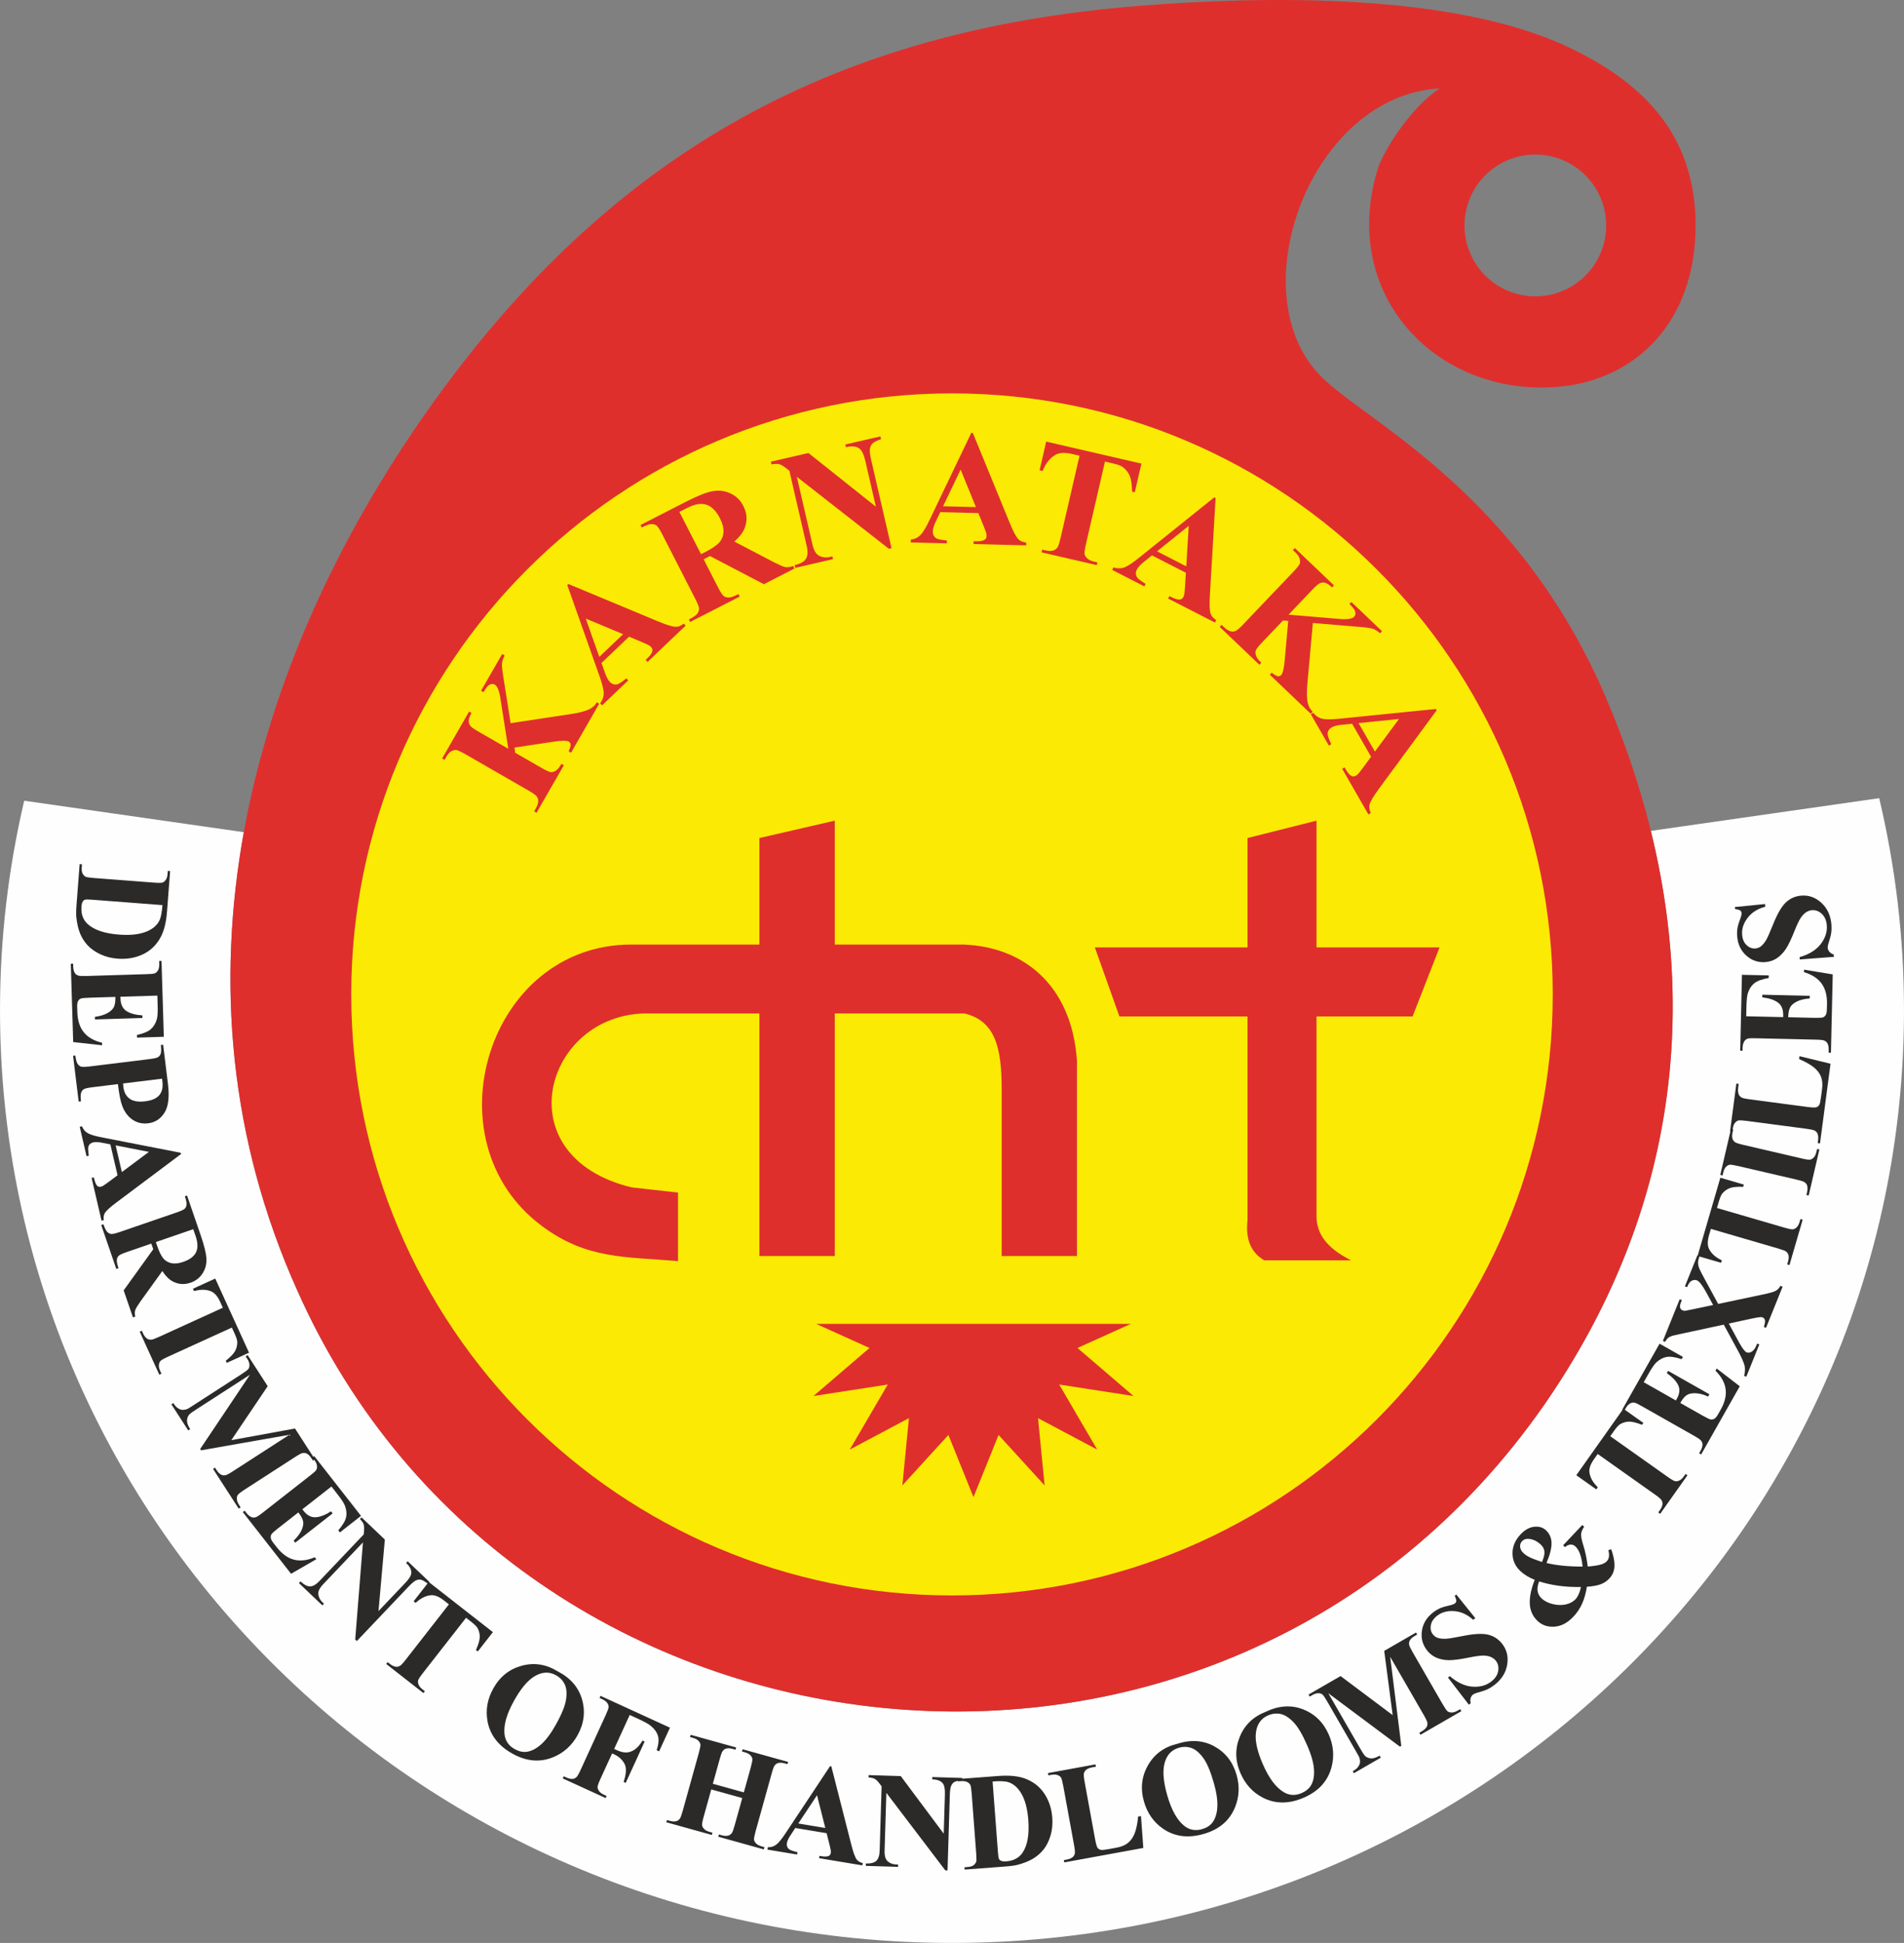 <?xml version="1.0" encoding="UTF-8"?>
<!DOCTYPE svg PUBLIC "-//W3C//DTD SVG 1.1//EN" "http://www.w3.org/Graphics/SVG/1.1/DTD/svg11.dtd">
<!-- Creator: CorelDRAW 2021 (64-Bit) -->
<svg xmlns="http://www.w3.org/2000/svg" xml:space="preserve" width="25.491in" height="26in" version="1.1" style="shape-rendering:geometricPrecision; text-rendering:geometricPrecision; image-rendering:optimizeQuality; fill-rule:evenodd; clip-rule:evenodd"
viewBox="0 0 25490.78 26000"
 xmlns:xlink="http://www.w3.org/1999/xlink"
 xmlns:xodm="http://www.corel.com/coreldraw/odm/2003">
 <rect x="0" y="0" width="25490.78" height="26000" fill="#808080" stroke="none"/>
 <defs>
  <style type="text/css">
   <![CDATA[
    .fil0 {fill:#FEFEFE}
    .fil1 {fill:#DF2F2D}
    .fil2 {fill:#FBEA04}
    .fil4 {fill:#2B2A29;fill-rule:nonzero}
    .fil3 {fill:#DF2F2D;fill-rule:nonzero}
   ]]>
  </style>
 </defs>
 <g id="Layer_x0020_1">
  <g id="_2344022809952">
   <path class="fil0" d="M25158.74 10681.01c216.69,911.94 332.04,1861.91 332.04,2838.42 0,6892.84 -5706.31,12480.57 -12745.36,12480.57 -7039.14,0 -12745.42,-5587.74 -12745.42,-12480.57 0,-964.33 112.5,-1902.83 323.97,-2804.31l2940.2 421.15c-363.36,2008.71 -198.15,4101.57 718.57,6138.74 2965.85,6658.27 12387.49,7718.36 16699.27,1512.72 1678.27,-2425.53 2059.71,-5072.6 1419.45,-7668.83l3057.28 -437.88z"/>
   <path class="fil1" d="M5728.59 5487.25c-2404.14,3403.68 -3582,7707.42 -1745.85,11787.77 2965.85,6658.26 12387.47,7718.35 16699.26,1512.7 2110.44,-3050.13 2170.7,-6450.66 726.57,-9659.84 -1214.93,-2644.25 -3215.98,-3537.58 -3751.98,-4121.22 -1058.89,-1128.57 -98.15,-3730.76 1619.9,-3823.44 -316.95,201.69 -679.59,692.52 -821.86,1048.17 -552.11,1735.2 820.13,3118.09 2466.95,2938.71 969.14,-105.57 1785.19,-850.43 1778.98,-2169.26 -5.72,-1213.19 -718.72,-1906.07 -1709.48,-2372.81 -1529.33,-720.46 -4026.03,-686.87 -5747.27,-548.82 -4000.74,320.88 -7032.35,1892.89 -9515.23,5408.05zm14826.74 -3418.74c523.85,0 948.52,424.67 948.52,948.52 0,523.86 -424.67,948.53 -948.52,948.53 -523.86,0 -948.52,-424.67 -948.52,-948.53 0,-523.85 424.67,-948.52 948.52,-948.52z"/>
   <path class="fil2" d="M12745.4 5264.15c4441.97,0 8042.9,3600.93 8042.9,8042.9 0,4441.97 -3600.93,8042.9 -8042.9,8042.9 -4441.97,0 -8042.9,-3600.93 -8042.9,-8042.9 0,-4441.98 3600.93,-8042.9 8042.9,-8042.9z"/>
   <path class="fil3" d="M6835.92 9677.57l811.15 -122.53c114.47,-17.47 198.91,-40.79 253.31,-69.96 38.84,-21.22 68.78,-50.5 89.79,-87.04l32.41 18.63 -377.26 656.11 -32.41 -18.63c20.12,-43.81 28.8,-74.34 26.52,-91.71 -2.59,-17.56 -10.56,-30.17 -24.54,-38.21 -26.37,-15.17 -92.2,-15.39 -197.84,-0.03l-529.73 80.13 10.91 69.26 345.69 198.76c66.41,38.18 109.91,58.12 130.31,60.13 20.59,1.69 42.79,-4.57 66.47,-19.28 24,-14.53 49.26,-45.24 76.12,-91.94l32.41 18.63 -366.11 636.72 -32.41 -18.63 23.93 -41.62c21.01,-36.54 31.33,-69.93 31.09,-99.65 0.43,-21.33 -7.39,-42.3 -23.74,-63.12 -11.1,-15.26 -48.48,-41.41 -112.35,-78.13l-833.09 -479.01c-65.13,-37.45 -107.81,-57.34 -127.85,-59.98 -20.22,-2.33 -42.37,3.11 -66.32,16.82 -24.27,13.53 -46.38,38.02 -66.84,73.6l-23.93 41.62 -32.41 -18.63 360.63 -627.19 32.41 18.63c-24.48,42.57 -36.94,78.95 -37.34,108.32 -0.43,21.31 6.88,42.43 22.24,63.52 11.37,16.26 49.21,43.09 113.7,80.18l394.31 226.72 -107.91 -687.33c-16.24,-96 -40.82,-153.26 -72.91,-171.71 -24.15,-13.88 -50.56,-11.31 -79.89,7.33 -14.85,9.64 -38.66,40.76 -71.62,93.68l-32.41 -18.63 282.62 -491.53 32.41 18.64c-22.21,45.99 -34.18,85.19 -35.59,117.78 -1.72,32.41 8.87,115.44 31.15,248.74l84.93 540.52zm1585.68 -1157.3l-368.98 351.8 52.24 146.67c18.29,48.4 38.44,83.87 59.93,106.42 28.58,29.98 61.5,40.61 98.78,32.42 21.9,-5.18 62.46,-31.69 121.41,-79.79l25.8 27.05 -350.41 334.09 -25.79 -27.06c32.1,-41.75 48.23,-87.51 47.83,-136.25 -0.38,-49.26 -21.23,-131.68 -63.07,-246.74l-424.79 -1199.75 14.85 -14.17 1203.85 501.55c115.24,48.11 194.78,72.04 238.61,71.27 33.45,-0.5 66.98,-14.74 101.87,-42.93l25.8 27.06 -509.83 486.09 -25.8 -27.06 20.95 -19.98c40.85,-38.94 64.2,-72.35 69.52,-99.7 3.56,-19.09 -2.5,-36.61 -17.42,-52.26 -9.11,-9.55 -19.79,-18.1 -32.58,-25.14 -5.36,-3.5 -32.02,-16.06 -79.74,-36.9l-183 -76.69zm-79.56 -33.52l-499.99 -209.46 181.68 512.94 318.31 -303.48zm1078.59 -1002.06l187.45 366c35.75,69.81 62.71,112 80.71,125.44 17.84,13.93 40.52,20.43 67.56,20.16 27.37,-0.43 70.66,-15.59 130.03,-46l17.04 33.28 -663.52 339.82 -17.04 -33.28c60.02,-30.74 97.96,-57.17 113.48,-79.12 15.85,-22.11 23.34,-44.48 22.8,-66.44 -0.38,-22.45 -18.7,-68.67 -54.45,-138.48l-434.05 -847.5c-35.92,-70.13 -62.71,-112 -80.71,-125.43 -17.83,-13.93 -40.52,-20.43 -67.56,-20.17 -27.37,0.43 -70.66,15.6 -130.03,46.01l-17.04 -33.28 602.84 -308.74c156.91,-80.36 276.93,-128.24 360.86,-143.64 83.77,-15.72 163.69,-6.01 239.76,29.15 75.9,34.83 133.82,91.65 174.08,170.26 48.96,95.59 54.97,192.56 18.22,290.45 -23.66,62.35 -70.1,123.62 -139.36,183.78l535.93 280.19c70,35.38 117.41,55.57 141.88,60.75 36.12,6.21 72.3,1.27 107.88,-14.48l18.04 35.23 -408.41 209.17 -721.26 -376.74 -85.14 43.61zm-324.78 -634.17l289.7 565.66 54.48 -27.9c88.73,-45.45 151.1,-87.68 186.96,-126.22 35.68,-38.87 55.22,-85.93 58.79,-140.88 3.57,-54.94 -11.94,-116.59 -46.7,-184.44 -50.45,-98.51 -110.87,-159.4 -181.25,-182.65 -70.38,-23.25 -156.79,-8.65 -259.55,43.98l-102.43 52.45zm1727.8 -788.53l902.69 718.47 -140.78 -609.96c-19.87,-86.06 -45.37,-141.11 -77.01,-165.78 -43.06,-33.33 -104.01,-39.94 -182.6,-20.3l-8.41 -36.43 469.26 -108.31 8.41 36.43c-58.19,21.71 -96.23,41.02 -114.14,57.94 -17.46,17.2 -28.93,40.91 -34.28,71.48 -5,30.48 0.33,79.66 15.91,147.16l273 1182.77 -35.35 8.16 -1232.18 -962.89 209.03 905.65c18.96,82.14 50.39,133.56 94.56,153.83 44.17,20.27 90.68,24.58 138.89,13.45l33.57 -7.74 8.41 36.43 -505.68 116.71 -8.41 -36.43c78.39,-18.85 128.97,-47.44 152.7,-86.4 23.38,-38.87 26.37,-95.98 8.81,-172.05l-231.87 -1004.57 -38.13 -29.94c-38.9,-31.65 -71.17,-50.9 -97.19,-57.69 -25.66,-6.87 -60.44,-5.98 -103.98,2.56l-8.41 -36.43 503.18 -116.14zm2274.46 804l-509.65 -12.89 -66.98 140.56c-21.36,47.12 -32.25,86.44 -33.04,117.58 -1.05,41.41 14.67,72.23 46.78,92.84 19.13,11.85 66.54,21.85 142.23,29.63l-0.94 37.37 -484 -12.24 0.94 -37.37c52.23,-6.75 96.02,-27.63 130.26,-62.33 34.61,-35.05 78.26,-108 130.19,-218.88l549.64 -1147.93 20.52 0.52 494.85 1206.61c47.31,115.58 86.51,188.8 118,219.29 23.98,23.34 57.73,37.02 102.33,41.82l-0.94 37.37 -704.2 -17.81 0.94 -37.37 28.94 0.73c56.42,1.43 96.57,-5.62 119.68,-21.17 16.05,-10.96 24.17,-27.62 24.72,-49.24 0.33,-13.19 -1.15,-26.79 -5.2,-40.82 -1.31,-6.27 -11.24,-34.02 -30.18,-82.52l-74.91 -183.74zm-32.44 -80.01l-204.71 -501.95 -234.95 490.83 439.67 11.12zm2215.71 -582.22l-88.52 383.54 -36.43 -8.41c-2.06,-93.76 -12.03,-163.01 -30.27,-207.85 -18.15,-45.19 -48.57,-84.56 -90.78,-118.37 -23.55,-18.6 -68.48,-35.74 -134.91,-51.07l-107.13 -24.73 -253.22 1097.07c-16.9,73.2 -23.52,119.82 -19.87,139.85 3.65,20.03 15.65,39.72 35.38,58.57 20,19.29 49.86,33.33 89.85,42.56l46.43 10.72 -8.41 36.43 -739.24 -170.62 8.41 -36.43 46.78 10.8c40.71,9.39 75.3,9.48 103.68,0.6 20.16,-5.87 38.32,-19.37 54.2,-40.9 11.37,-15.06 25.52,-58.43 42.09,-130.21l253.22 -1097.07 -102.85 -23.74c-95,-21.93 -168.62,-17.48 -221.15,12.9 -73.37,42.5 -129.77,114.11 -169.99,215.04l-40.71 -9.4 88.52 -383.54 1274.91 294.26zm594.94 1460.82l-453.76 -232.4 -121.26 97.67c-39.66,33.22 -66.51,63.94 -80.71,91.67 -18.88,36.86 -18.07,71.45 1.94,103.94 12.11,18.97 50.51,48.52 115.36,88.32l-17.04 33.27 -430.92 -220.7 17.04 -33.28c50,16.55 98.52,16.69 144.41,0.25 46.39,-16.6 117.32,-63.44 212.16,-140.88l992.67 -796.52 18.27 9.36 -76.7 1301.89c-7.43,124.66 -3.81,207.64 11.36,248.76 11.5,31.42 35.99,58.38 74.11,82.02l-17.04 33.27 -626.98 -321.11 17.04 -33.27 25.77 13.2c50.24,25.73 89.48,36.76 117.05,32.76 19.21,-2.93 33.74,-14.42 43.6,-33.67 6.01,-11.74 10.56,-24.65 13,-39.05 1.54,-6.21 4.61,-35.53 8.55,-87.45l12.09 -198.05zm5.42 -86.17l32.94 -541.09 -424.4 340.6 391.46 200.49zm1694.8 758.13l-73.58 817.05c-10.21,115.34 -7.61,202.9 7.81,262.67 11.39,42.76 32.73,78.81 63.23,107.89l-25.79 27.06 -547.77 -522.26 25.79 -27.06c37.79,29.94 65.38,45.61 82.79,47.54 17.67,1.65 31.81,-3.09 42.94,-14.76 21,-22.02 36.84,-85.91 47.01,-192.18l47.94 -533.61 -69.87 -5.85 -275.17 288.61c-52.86,55.44 -82.55,92.96 -89.35,112.3 -6.53,19.6 -5.72,42.65 2.94,69.14 8.42,26.76 32.24,58.6 71.24,95.78l-25.79 27.06 -531.59 -506.83 25.8 -27.06 34.75 33.13c30.5,29.08 60.49,47.04 89.42,53.86 20.61,5.47 42.84,2.87 66.95,-8.07 17.46,-7.16 51.74,-37.27 102.57,-90.59l663.12 -695.52c51.85,-54.38 81.3,-91.12 88.63,-109.96 7.07,-19.09 7.03,-41.9 -0.59,-68.42 -7.38,-26.78 -25.92,-54.08 -55.63,-82.41l-34.75 -33.13 25.8 -27.06 523.63 499.24 -25.8 27.06c-35.55,-33.89 -67.93,-54.63 -96.35,-62 -20.61,-5.47 -42.86,-3.38 -66.99,6.53 -18.49,7.19 -53.54,37.57 -104.88,91.42l-313.86 329.19 693.29 58.38c97.12,7.02 158.57,-3.26 184.11,-30.05 19.22,-20.16 23,-46.44 11.85,-79.35 -5.84,-16.71 -30.42,-47.23 -74,-91.82l25.8 -27.05 410.36 391.25 -25.79 27.06c-39.41,-32.5 -74.64,-53.43 -105.96,-62.54 -31.07,-9.37 -114.25,-18.79 -249.03,-28.8l-545.22 -45.85zm779.41 1790.23l-254.12 -441.96 -154.89 15.91c-51.35,6.28 -90.6,17.43 -117.6,32.96 -35.91,20.65 -54.06,50.11 -54.96,88.25 -0.16,22.5 15.96,68.19 48.69,136.89l-32.41 18.63 -241.33 -419.72 32.41 -18.63c32.93,41.1 73.55,67.63 121,78.81 47.94,11.33 132.95,10.65 254.66,-2.68l1266.3 -127.77 10.23 17.79 -773.05 1050.33c-74.1,100.52 -116.23,172.1 -125.89,214.86 -7.46,32.62 -1.59,68.56 17.52,109.15l-32.41 18.63 -351.13 -610.67 32.41 -18.63 14.43 25.1c28.14,48.93 55.04,79.54 80.35,91.2 17.71,8 36.16,6.27 54.91,-4.51 11.44,-6.58 22.27,-14.92 32.16,-25.69 4.67,-4.37 23.2,-27.29 54.78,-68.7l117.95 -159.56zm51.46 -69.33l322.18 -435.95 -541.42 54.68 219.23 381.27z"/>
   <polygon class="fil1" points="15139.38,17715.84 14425.36,18038.61 15175.79,18681.45 14180.83,18527.66 14689.45,19398.18 13897.18,18977.59 13985.21,19877.45 13369.01,19202.56 13033.03,20033.94 12697.05,19202.56 12080.84,19877.45 12168.87,18977.59 11376.61,19398.18 11885.23,18527.66 10890.27,18681.45 11640.7,18038.61 10926.68,17715.84 "/>
   <g>
    <path class="fil4" d="M1066.14 11563.78l31.07 2.38 -3.07 39.89c-2.69,35.02 0.71,62.55 10.56,81.98 9.54,19.43 23.69,34.6 42.19,44.9 12.09,6.13 49.64,11.77 112.68,16.61l798.47 61.27c62.43,4.79 101.66,4.43 117.69,-0.78 16.05,-5.5 30.75,-17.55 43.84,-36.46 13.4,-18.88 21.24,-45.24 23.86,-79.34l3.06 -39.89 31.06 2.38 -41.55 541.45c-11.1,144.65 -39.82,259.46 -85.86,344.45 -56.37,103.8 -135.71,179.81 -237.44,228.06 -102.03,48.23 -214.7,67.45 -338.04,57.99 -84.96,-6.52 -162.48,-26.25 -232.24,-59.18 -69.46,-32.9 -126.13,-72.78 -169.71,-119.62 -43.25,-47.13 -76.85,-100.24 -100.82,-159.06 -23.95,-59.12 -40.55,-130.24 -49.8,-213.35 -4.22,-36.78 -3.48,-94.3 2.5,-172.26l41.55 -541.45zm1108.47 548.22l-944.94 -72.52c-49.94,-3.83 -80.89,-3.76 -92.53,0.25 -11.62,3.7 -20.77,11.27 -27.73,22.07 -10.07,15.47 -16.42,38.26 -18.75,68.71 -7.65,99.58 20.31,178.31 84.21,235.9 86.17,78.59 225.93,125.47 418.7,140.26 155.61,11.94 281.42,-2.91 378.07,-44.81 75.75,-33.09 128.91,-79.24 159.78,-138.14 21.87,-41.51 36.17,-112.09 43.2,-211.72zm-67.98 1211.04l-494.55 15.17 0.74 24.12c2.37,77.24 28.2,132.36 77.5,165.68 49.29,33.02 121.11,53.12 215.43,59.7l1.07 34.8 -635.59 19.49 -1.07 -34.8c69.09,-9.14 125.4,-26.15 168.66,-50.4 43.56,-24.56 72.35,-52.02 86.68,-83.02 14.33,-31 20.6,-75.5 18.82,-133.5l-341.3 10.46c-66.85,2.05 -107.37,6.05 -122.15,12.3 -14.79,5.95 -26.67,17.02 -35.66,32.87 -8.99,15.87 -13.11,41.04 -12.05,75.54l2.23 72.66c3.47,113.25 32.51,203.42 86.81,270.2 54.3,66.78 135.48,113.49 243.85,139.81l1.02 33.28 -387.25 -42.82 -32.13 -1048.02 31.14 -0.95 1.22 39.99c1.07,35.11 8.36,63.3 21.53,84.29 9.03,15.3 23.74,26.76 44.44,34.39 14.55,5.97 52.5,8.17 113.86,6.28l800.45 -24.54c55.25,-1.7 89.09,-4.26 101.82,-7.71 20.88,-6.44 36.72,-17.93 47.52,-34.46 16.1,-23.11 23.7,-54.2 22.49,-93.58l-1.23 -39.99 31.14 -0.96 31.11 1014.75 -359.01 11.01 -1.07 -34.8c87.4,-19.79 149.54,-46.14 186.74,-78.45 37.2,-32.31 63.94,-77.13 80.2,-134.77 9.67,-33.6 13.25,-96.04 10.44,-187.63l-3.88 -126.39zm-528.24 1184.27l-334.68 41.07c-65.78,8.07 -106.52,17.07 -122.5,27.34 -16.01,9.96 -27.9,25.89 -35.68,47.76 -7.52,21.54 -8.06,59.77 -1.36,114.33l-30.92 3.8 -75.21 -612.97 30.93 -3.8c6.85,55.79 16.65,93.05 29.67,111.45 12.76,18.74 28.12,31.02 45.76,36.85 17.68,6.14 59.39,5.02 125.17,-3.05l783.94 -96.18c65.78,-8.07 106.53,-17.07 122.5,-27.34 16.01,-9.97 27.94,-25.59 35.76,-47.16 7.52,-21.54 8.05,-59.76 1.28,-114.94l30.93 -3.79 64.49 525.66c21.24,173.1 5.56,301.18 -46.75,383.91 -52.58,83.07 -124.97,130.11 -217.43,141.46 -78.52,9.63 -148.48,-6.4 -210.26,-48.37 -61.73,-41.66 -107.84,-104 -138.64,-187 -21.28,-55.54 -40.19,-152 -57,-289.03zm591.14 -72.52l-522.02 64.05c1.2,19.85 2.42,34.78 3.65,44.78 8.89,72.45 37.29,125.9 85.14,159.72 47.84,33.83 116.96,45.35 207.3,34.26 89.73,-11.01 152.8,-38.75 189.53,-82.95 36.73,-44.2 50.43,-105.58 40.91,-183.18l-4.5 -36.68zm-595.93 1292.59l-96.26 -413.8 -127.4 -24.61c-42.48,-7.36 -76.47,-7.92 -101.76,-2.04 -33.61,7.82 -55.2,26.95 -65.1,57.16 -5.56,17.91 -3.7,58.25 5.87,120.94l-30.34 7.06 -91.41 -392.97 30.34 -7.06c16.37,40.72 42.39,71.67 77.54,92.03 35.52,20.58 103.5,40.52 203.8,59.21l1040.98 203.13 3.87 16.66 -869.73 651.66c-83.33,62.35 -134.19,109.3 -152.19,141.08 -13.81,24.22 -17.78,54.31 -12.32,91.29l-30.34 7.06 -133 -571.75 30.34 -7.06 5.47 23.5c10.65,45.81 24.75,76.72 42.13,92.11 12.2,10.65 27.34,13.71 44.89,9.63 10.71,-2.49 21.37,-6.54 31.84,-12.74 4.78,-2.36 25.08,-16.19 60.25,-41.61l132.54 -98.87zm57.75 -42.91l362.05 -270.17 -445.09 -86.81 83.04 356.98zm394.36 957.29l-324.09 111.35c-61.81,21.24 -99.8,38.49 -113.01,51.75 -13.59,13.07 -21.64,31.01 -24.62,53.35 -2.89,22.63 4.52,60.13 22.58,112.7l-29.46 10.12 -201.86 -587.52 29.46 -10.13c18.26,53.15 35.57,87.57 51.85,102.97 16.37,15.69 33.93,24.51 52.11,26.66 18.57,2.34 58.85,-7.31 120.67,-28.54l750.43 -257.83c62.1,-21.33 99.8,-38.49 113.01,-51.75 13.6,-13.07 21.65,-31 24.63,-53.35 2.88,-22.63 -4.52,-60.13 -22.58,-112.7l29.46 -10.12 183.4 533.79c47.74,138.94 73.04,243.6 75.82,314.66 3.07,70.96 -14.4,135.74 -52.4,194.34 -37.71,58.49 -91.43,99.55 -161.04,123.47 -84.63,29.07 -165.34,22.58 -241.74,-19.32 -48.63,-26.89 -93.68,-72.44 -135.13,-136.68l-294.5 408.95c-37.47,53.57 -59.74,90.28 -66.89,109.85 -9.39,29.06 -9.59,59.49 -0.81,90.7l-31.2 10.72 -124.25 -361.63 396.07 -550.43 -25.9 -75.39zm561.52 -192.93l-500.86 172.09 16.57 48.24c27,78.57 54.46,135.01 82.01,169.14 27.84,34.03 64.36,55.72 109.26,65.16 44.91,9.44 97.59,3.93 157.67,-16.71 87.23,-29.97 144.6,-72.61 172.1,-127.92 27.5,-55.31 25.67,-128.31 -5.59,-219.3l-31.16 -90.7zm746.82 1652.83l-298.46 136.09 -12.93 -28.35c60.94,-48.93 101.67,-90.66 122.05,-125.46 20.66,-34.93 31.26,-75.01 32.19,-120.07 0.35,-25 -11.11,-63.41 -34.69,-115.09l-38.02 -83.37 -853.7 389.26c-56.96,25.98 -91.14,45.26 -102.52,57.83 -11.39,12.57 -18.32,30.51 -20.77,53.11 -2.6,23 3.28,49.87 17.46,80.99l16.48 36.13 -28.35 12.93 -262.29 -575.24 28.34 -12.93 16.61 36.4c14.44,31.69 31.93,54.59 52.2,68.84 14.11,10.35 32.24,15.51 54.54,15.08 15.73,-0.12 51.57,-12.77 107.43,-38.24l853.7 -389.26 -36.49 -80.04c-33.7,-73.91 -74,-120.33 -120.73,-139.64 -65.32,-26.94 -141.28,-27.89 -228.41,-3.27l-14.44 -31.68 298.46 -136.09 452.35 992.09zm-237.43 1170.44l852.94 -155.88 266.56 412.85 -26.17 16.9 -21.37 -33.1c-19.22,-29.77 -40.18,-50.41 -62.56,-61.41 -15.3,-7.93 -33.57,-10.32 -55.31,-6.83 -15.8,2.57 -49.43,20.29 -101.01,53.59l-672.78 434.37c-52.6,33.96 -83.62,57.98 -93.23,71.82 -9.44,14.09 -13.87,32.58 -12.52,56.07 0.93,23.39 10.63,49.12 29.02,77.6l21.37 33.1 -26.17 16.9 -342.92 -531.13 26.17 -16.9 21.37 33.1c19.22,29.76 40.18,50.41 62.3,61.57 15.3,7.93 33.82,10.16 55.81,6.5 15.54,-2.4 49.18,-20.12 100.75,-53.41l755.39 -487.72 -1182.5 207.97 -11.6 -17.96 666.08 -993.18 -717.94 463.53c-50.55,32.64 -80.77,53.97 -90.66,63.99 -20.84,22.91 -32.25,50.27 -34.08,82.35 -1.83,32.08 12.41,71.6 42.57,118.3l-26.17 16.9 -225.64 -349.48 26.18 -16.89 6.96 10.78c14.07,22.91 31.24,41.63 51.79,56 20.71,14.62 40.67,22.46 60.22,24.02 19.71,1.81 43.15,-2.41 70.5,-12.44 6.31,-2.61 32.3,-18.67 78.48,-48.49l645.07 -416.48c52.6,-33.96 83.79,-57.73 92.97,-71.66 9.6,-13.84 13.87,-32.58 12.77,-56.24 -1.09,-23.65 -10.96,-49.63 -29.35,-78.11l-21.04 -32.59 26.18 -16.9 268.7 416.19 -487.16 722.43zm1340.58 620.09l-389.63 304.96 14.87 19c47.62,60.85 101.07,89.99 160.54,87.67 59.27,-2.57 129.05,-28.87 208.97,-79.4l21.46 27.42 -500.75 391.94 -21.46 -27.42c50.27,-48.27 85.59,-95.3 106.11,-140.45 20.57,-45.57 27.52,-84.76 20.72,-118.22 -6.8,-33.46 -28.08,-73.04 -63.85,-118.74l-268.89 210.46c-52.67,41.23 -82.96,68.43 -91.17,82.22 -8.4,13.56 -11.43,29.5 -9.29,47.6 2.15,18.11 13.74,40.83 35,68.02l44.81 57.24c69.84,89.22 146.62,144.71 229.91,166.39 83.3,21.69 176.38,11.28 279.3,-31.66l20.52 26.22 -337.46 194.7 -646.26 -825.67 24.53 -19.2 24.67 31.51c21.65,27.65 44.2,46.07 67.25,55.19 16.33,7 34.98,7.52 56.17,1.41 15.26,-3.8 47.15,-24.5 95.49,-62.33l630.62 -493.59c43.53,-34.07 69.29,-56.17 77.51,-66.48 13.02,-17.56 18.99,-36.19 17.91,-55.9 -0.7,-28.15 -12.98,-57.71 -37.26,-88.74l-24.66 -31.51 24.53 -19.2 625.73 799.46 -282.84 221.38 -21.46 -27.42c58.73,-67.69 93.22,-125.7 104.07,-173.77 10.86,-48.06 5.88,-100.01 -15.13,-156.1 -12.1,-32.8 -46.17,-85.25 -102.65,-157.41l-77.93 -99.57zm714.99 709.61l-84.96 957.66 359.46 -378.05c50.72,-53.34 77.28,-96.35 79.91,-129.69 3.4,-45.24 -20,-90.67 -69.76,-136.29l21.46 -22.58 290.84 276.54 -21.47 22.58c-41.82,-30.48 -72.72,-48.07 -92.72,-52.75 -19.98,-4.26 -41.72,-1.33 -65.44,9 -23.5,10.53 -55.24,36.81 -95.02,78.65l-697.03 733.07 -21.91 -20.83 103.58 -1299.04 -533.72 561.32c-48.4,50.91 -69.72,96.37 -63.53,136.41 6.19,40.03 24.56,74.34 54.43,102.75l20.81 19.79 -21.46 22.58 -313.42 -298.01 21.46 -22.57c49.11,45.85 92.23,67.89 130.22,66.5 37.76,-1.6 78.85,-25.75 123.68,-72.9l592.02 -622.63 3.31 -40.27c4.13,-41.58 2.7,-72.87 -4.54,-94.08 -7.01,-20.99 -23.6,-44.77 -49.54,-71.12l21.47 -22.58 311.87 296.54zm1446.61 1239.1l-201.93 258.5 -24.55 -19.18c31.47,-71.54 48.33,-127.35 50.34,-167.63 2.2,-40.53 -6.9,-80.97 -26.87,-121.38 -11.23,-22.34 -39.14,-51.11 -83.91,-86.08l-72.2 -56.41 -577.6 739.39c-38.54,49.34 -59.96,82.22 -64.26,98.63 -4.29,16.42 -2.16,35.52 6.1,56.7 8.31,21.61 25.92,42.73 52.87,63.78l31.29 24.44 -19.18 24.55 -498.22 -389.2 19.18 -24.55 31.53 24.63c27.44,21.44 53.53,33.68 78.08,36.97 17.3,2.66 35.77,-1.13 55.34,-11.8 13.89,-7.36 39.85,-35.14 77.65,-83.52l577.6 -739.39 -69.32 -54.15c-64.02,-50.01 -121.2,-72.57 -171.56,-68.13 -70.38,6.26 -138.2,40.48 -204.13,102.54l-27.43 -21.44 201.93 -258.5 859.26 671.23zm863.76 522.45c172.29,88 282.31,213.68 329.66,377.14 47.2,163.73 27.15,323.89 -60.59,481.29 -74.8,134.19 -180.16,230.35 -315.82,288.66 -179.7,77.11 -364.74,62.78 -555.21,-43.4 -191.01,-106.48 -302.54,-253.28 -334.87,-440.54 -25.48,-148.13 0.54,-292.02 78.61,-432.08 87.74,-157.4 214.38,-258.49 380.07,-303.55 165.84,-45.33 324.98,-20.95 478.16,72.48zm-18.32 54.83c-97.37,-54.28 -198.78,-46.12 -304.91,24.45 -86.56,58.05 -172.09,163.17 -256.85,315.23 -100.68,180.61 -143.18,332.11 -127.6,454.08 10.94,85.13 56.3,149.92 136.32,194.54 53.89,30.04 106.26,42.1 156.7,36.3 64.47,-7.76 130.22,-41.05 196.58,-99.87 66.36,-58.82 132.41,-147.19 197.84,-264.56 78.07,-140.05 123.45,-252.18 135.97,-336.12 12.67,-84.2 6.69,-151.87 -17.95,-203.03 -24.63,-51.15 -63.29,-91.57 -116.11,-121.02zm986.35 531.04l-208.35 454.83 31.65 14.5c48.87,22.38 91.89,33.36 129.73,32.89 37.56,-0.6 74.98,-13.35 112.13,-37.99 37.28,-24.91 72.94,-65.36 106.43,-121.58l28.32 12.97 -253.38 553.13 -28.31 -12.97c37.55,-109.11 41.05,-190.82 10.5,-245.13 -30.55,-54.31 -74.84,-94.76 -132.88,-121.35l-31.65 -14.5 -154.93 338.21c-26.07,56.92 -39.3,93.87 -39.68,110.82 -0.1,17.09 6.11,35.05 19.33,53.87 13.09,19.09 35.11,35.56 65.65,49.56l36.38 16.67 -12.98 28.32 -574.79 -263.3 12.98 -28.32 36.37 16.67c31.93,14.63 60.43,20.63 85.08,18.14 17.72,-1.29 34.54,-9.38 50.55,-24.55 11.81,-10.38 30.63,-43.41 56.2,-99.22l333.52 -728.07c26.07,-56.93 39.31,-93.87 39.96,-110.7 0.38,-16.96 -5.83,-34.92 -19.05,-53.74 -13.09,-19.09 -35.11,-35.56 -66.2,-49.81l-36.38 -16.67 12.97 -28.32 929.66 425.86 -145 316.55 -33.32 -15.26c26.59,-77.85 32.34,-141.74 17.37,-191.93 -14.69,-50.06 -48.38,-96.06 -100.78,-137.88 -29.08,-23.06 -87.43,-54.83 -175.45,-95.15l-101.63 -46.56zm1091.82 996.63l-101.17 363.7c-16.78,60.32 -24.02,98.89 -21.72,115.69 2.59,16.89 11.56,33.65 27.58,50.16 15.93,16.79 40.27,29.59 72.64,38.59l38.54 10.72 -8.35 30.02 -609.09 -169.44 8.35 -30.02 38.55 10.72c33.83,9.41 62.92,10.85 86.88,4.52 17.3,-4.07 32.61,-14.71 46.05,-32.21 10.03,-12.11 23.41,-47.7 39.87,-106.84l214.63 -771.52c16.78,-60.32 24.02,-98.89 22.01,-115.61 -2.29,-16.81 -11.26,-33.57 -27.28,-50.07 -15.93,-16.8 -40.28,-29.59 -73.23,-38.76l-38.55 -10.72 8.35 -30.02 609.09 169.44 -8.35 30.01 -38.54 -10.72c-33.54,-9.33 -62.33,-10.68 -86.29,-4.35 -17,4.15 -32.62,14.7 -46.64,32.04 -10.02,12.11 -23.41,47.7 -39.87,106.84l-92.33 331.92 414.89 115.42 92.33 -331.92c16.78,-60.32 24.03,-98.89 22.02,-115.61 -2.3,-16.81 -11.27,-33.57 -27.87,-50.24 -16.23,-16.88 -40.57,-29.67 -73.23,-38.76l-37.96 -10.56 8.35 -30.02 609.1 169.44 -8.35 30.01 -37.96 -10.56c-34.13,-9.49 -63.21,-10.93 -86.58,-4.43 -17.3,4.07 -32.91,14.61 -46.93,31.96 -10.03,12.11 -23.41,47.7 -39.87,106.84l-214.63 771.52c-16.78,60.32 -24.02,98.89 -22.02,115.61 2.3,16.81 11.27,33.57 27.87,50.24 16.23,16.87 40.57,29.67 73.23,38.76l37.96 10.56 -8.35 30.02 -609.09 -169.44 8.35 -30.02 37.95 10.56c34.14,9.5 63.22,10.93 86.59,4.43 17.3,-4.06 32.91,-14.62 46.93,-31.96 10.03,-12.11 23.41,-47.7 39.86,-106.84l101.18 -363.69 -414.89 -115.42zm1544.26 585.57l-419.1 -69.64 -71.55 108.25c-23.08,36.41 -36.62,67.6 -40.87,93.21 -5.66,34.04 3.75,61.31 27.86,82.03 14.42,12 52.38,25.73 113.95,40.91l-5.11 30.74 -398 -66.13 5.1 -30.73c43.89,0.48 82.44,-11.69 114.72,-36.36 32.62,-24.92 77.08,-80.07 132.78,-165.56l586.48 -883.7 16.87 2.8 268.7 1053.04c25.66,100.87 49.54,165.83 72,194.64 17.08,22.03 43.35,37.23 79.61,46.35l-5.11 30.73 -579.08 -96.22 5.11 -30.73 23.8 3.95c46.4,7.71 80.34,6.54 101.22,-3.62 14.51,-7.19 23.14,-19.99 26.09,-37.77 1.8,-10.85 2.15,-22.24 0.43,-34.3 -0.35,-5.32 -5.33,-29.37 -15.35,-71.59l-40.55 -160.31zm-17.5 -69.78l-110.83 -437.94 -250.72 377.87 361.56 60.07zm1010.2 -694.36l575.13 770.43 15.88 -521.42c2.24,-73.57 -6.63,-123.34 -26.9,-149.93 -27.63,-35.98 -75.35,-54.24 -142.86,-55.07l0.94 -31.14 401.14 12.22 -0.95 31.14c-51.49,5.16 -86.25,12.65 -104.27,22.49 -17.73,10.15 -31.98,26.83 -42.78,50.34 -10.49,23.52 -16.63,64.27 -18.39,121.97l-30.79 1011.09 -30.22 -0.92 -788.85 -1037.28 -23.58 774.19c-2.14,70.21 12.29,118.32 43.59,144.02 31.3,25.71 67.87,39.04 109.08,40.3l28.7 0.87 -0.95 31.14 -432.28 -13.17 0.94 -31.14c67.18,1.44 114,-10.89 141.39,-37.26 27.08,-26.37 41.6,-71.76 43.58,-136.78l26.15 -858.76 -24.38 -32.22c-24.64,-33.75 -46.57,-56.11 -66.1,-67.1 -19.22,-10.98 -47.43,-17.63 -84.34,-19.98l0.95 -31.14 430.14 13.1zm855.47 1251.07l-2.35 -31.06 39.89 -3.02c35.02,-2.65 61.72,-10.17 79.44,-22.85 17.76,-12.37 30.62,-28.65 37.99,-48.51 4.24,-12.88 4.13,-50.85 -0.64,-113.89l-60.31 -798.54c-4.72,-62.43 -11.02,-101.16 -18.58,-116.2 -7.87,-15.03 -22.01,-27.74 -42.68,-37.83 -20.69,-10.38 -47.93,-14.14 -82.04,-11.57l-39.9 3.02 -2.35 -31.06 541.5 -40.9c144.66,-10.93 262.5,0.08 353.48,32.72 111.14,40 198.28,106.93 261.38,200.17 63.12,93.55 99.18,202.02 108.5,325.36 6.42,84.97 -1.35,164.58 -23.33,238.52 -22.01,73.64 -52.84,135.7 -92.55,185.87 -40.03,49.89 -87.46,91.14 -141.96,123.74 -54.81,32.63 -122.59,59.8 -203.35,81.52 -35.71,9.74 -92.69,17.72 -170.66,23.61l-541.5 40.9zm374.08 -1178.69l71.38 945.04c3.78,49.94 8.53,80.52 14.26,91.42 5.41,10.92 14.28,18.83 26.01,24.07 16.81,7.61 40.31,10.43 70.76,8.13 99.59,-7.52 173.18,-47.07 220.43,-118.95 64.64,-97.08 89.81,-242.33 75.25,-435.11 -11.75,-155.62 -45.48,-277.74 -101.53,-366.93 -44.18,-69.87 -97.85,-115.43 -160.74,-137.02 -44.34,-15.33 -116.28,-18.78 -215.82,-10.65zm1986.5 462.62l31.39 426.45 -1058.16 193.46 -5.6 -30.64 39.36 -7.2c34.55,-6.32 61.33,-17.73 80.11,-33.9 13.78,-11.22 22.92,-27.48 27.35,-49.09 3.73,-15.27 0.22,-53.13 -10.82,-113.52l-144.03 -787.76c-11.26,-61.59 -21.59,-99.44 -30.7,-113.61 -9.41,-14.12 -24.8,-25.28 -46.42,-33.12 -21.67,-8.14 -49.16,-9.02 -82.8,-2.87l-39.36 7.2 -5.6 -30.65 636.33 -116.34 5.61 30.64 -52.28 9.56c-34.54,6.32 -61.33,17.74 -80.41,33.95 -13.79,11.22 -23.22,27.53 -28.56,49.31 -3.73,15.28 -0.22,53.13 10.82,113.52l139.41 762.52c11.15,60.99 21.9,99.39 31.89,114.95 9.99,15.57 26.06,25.35 48.03,30.03 15.65,2.42 51.59,-1.36 107.48,-11.58l99.15 -18.12c63.09,-11.54 113.64,-32.26 151.63,-62.19 38,-29.92 68.22,-71.78 90.08,-125.45 21.85,-53.67 38.04,-129.91 48.24,-228.64l37.86 -6.92zm481.54 -965.83c183.9,-60.06 350.59,-49.41 499.87,32.31 149.36,82.03 248.75,209.21 298.44,382.42 42.37,147.67 36.22,290.19 -18.13,427.48 -72.09,181.78 -212.75,302.84 -422.37,362.97 -210.2,60.3 -392.94,35.83 -548.49,-73.34 -122.97,-86.41 -206.63,-206.35 -250.85,-360.48 -49.69,-173.21 -32.03,-334.29 52.89,-483.52 84.84,-149.53 214.37,-245.15 388.63,-287.83zm25.94 51.66c-107.16,30.74 -172.9,108.38 -197.73,233.39 -19.9,102.3 -5.7,237.08 42.3,404.42 57.01,198.76 134.44,335.73 231.89,410.72 68.06,52.28 145.98,65.84 234.06,40.57 59.3,-17.02 104.79,-45.63 136.25,-85.48 39.97,-51.18 62.76,-121.27 67.87,-209.8 5.11,-88.52 -10.94,-197.67 -48,-326.85 -44.21,-154.12 -91.7,-265.38 -142.37,-333.45 -50.75,-68.37 -102.94,-111.87 -156.57,-130.48 -53.64,-18.61 -109.56,-19.73 -167.69,-3.06zm1162.01 -480.99c174.46,-83.61 341.11,-94.88 499.8,-33.38 158.81,61.77 273.99,174.85 345.93,340.07 61.32,140.86 73.89,282.95 37.97,426.17 -47.68,189.65 -171.29,328.07 -371.23,415.13 -200.51,87.3 -384.87,86.94 -553.37,-0.92 -133.22,-69.59 -231.86,-177.54 -295.87,-324.56 -71.93,-165.22 -75.51,-327.22 -10.84,-486.28 64.54,-159.35 180.43,-271.1 347.62,-336.22zm32.48 47.82c-102.21,44.5 -157.23,130.07 -165.48,257.26 -6.34,104.03 25.37,235.79 94.86,395.41 82.54,189.58 177.22,315.25 283.66,376.84 74.31,42.93 153.34,46.17 237.35,9.59 56.57,-24.63 97.92,-58.95 123.9,-102.58 32.93,-55.97 46.34,-128.44 39.82,-216.87 -6.52,-88.43 -36.72,-194.54 -90.37,-317.75 -64,-147.02 -125.64,-251.1 -184.78,-311.95 -59.27,-61.14 -116.7,-97.43 -172.31,-108.86 -55.61,-11.43 -111.2,-5.22 -166.65,18.92zm1667.75 -3.49l-113.14 -859.66 425.64 -245.63 15.57 26.98 -34.13 19.69c-30.69,17.71 -52.35,37.61 -64.45,59.41 -8.69,14.89 -11.98,33 -9.58,54.89 1.78,15.91 17.8,50.38 48.48,103.56l400.27 693.61c31.29,54.22 53.74,86.41 67.08,96.69 13.61,10.13 31.85,15.47 55.38,15.3 23.41,0.24 49.59,-8.16 78.96,-25.11l34.13 -19.7 15.57 26.98 -547.59 316 -15.57 -26.98 34.12 -19.69c30.68,-17.7 52.35,-37.61 64.6,-59.14 8.69,-14.89 11.83,-33.28 9.28,-55.43 -1.63,-15.64 -17.64,-50.12 -48.33,-103.3l-449.42 -778.78 148.71 1191.4 -18.52 10.69 -958.72 -714.8 427.14 740.17c30.07,52.11 49.87,83.35 59.38,93.73 21.83,21.96 48.6,34.72 80.55,38.15 31.95,3.43 72.13,-8.83 120.28,-36.61l15.57 26.98 -360.3 207.92 -15.57 -26.98 11.11 -6.41c23.59,-12.91 43.14,-29.13 58.52,-48.93 15.63,-19.96 24.45,-39.5 26.99,-58.94 2.8,-19.6 -0.26,-43.22 -8.9,-71.04 -2.3,-6.43 -17.04,-33.19 -44.52,-80.8l-383.78 -665.04c-31.3,-54.22 -53.47,-86.56 -66.93,-96.43 -13.34,-10.28 -31.85,-15.48 -55.53,-15.56 -23.68,-0.09 -50.13,8.47 -79.48,25.41l-33.6 19.39 -15.57 -26.98 429.08 -247.61 697.22 522.59zm852.09 -1613.15l254.41 315.25 -29.04 22.36c-75.67,-69.7 -159.07,-108.4 -250.43,-115.9 -91.61,-7.31 -168.5,12.98 -230.93,61.07 -48.39,37.28 -76.74,79.55 -84.87,127.06 -8.55,47.46 0.34,88.03 26.06,121.42 16.41,21.29 36.02,36.25 58.8,45.31 30.51,11.58 69.49,16.64 116.75,14.93 34.19,-1.66 106.92,-13.35 217.81,-35.55 155.25,-31.69 271.48,-37.95 348.52,-19.03 76.79,19.11 139.39,60.34 188.22,123.73 61.88,80.33 83.54,173.52 65.42,279.62 -18.12,106.1 -75.36,196.46 -171.9,270.82 -30.24,23.3 -61.46,42.34 -92.98,56.98 -31.76,14.82 -74.58,29.31 -128.46,43.44 -30.02,8.08 -52.19,17.83 -66.94,29.21 -12.34,9.5 -21.44,24.22 -27.96,44.28 -6.33,20.3 -6.28,43.39 0.34,69.52l-24.68 19.01 -279.58 -362.94 24.69 -19.01c99.27,85.83 199.45,132.81 299.93,140.62 100.71,7.62 185.28,-14.73 254,-67.66 52.99,-40.82 84.15,-87.96 93.42,-140.98 9.28,-53.02 -0.72,-98.53 -30.35,-137 -17.33,-22.5 -40.35,-39.86 -68.85,-51.83 -28.5,-11.98 -62.12,-18.07 -101.71,-18.42 -39.4,-0.1 -102.15,8.52 -188.25,25.88 -120.57,24.65 -211.81,36.33 -273.34,35.53 -61.28,-0.98 -116.66,-12.3 -165.93,-33.72 -49.46,-21.66 -91.31,-54.97 -125.78,-99.73 -59.08,-76.7 -81.34,-163.65 -66.53,-261.03 14.57,-97.2 64.78,-178.67 150.43,-244.65 31.21,-24.05 64.25,-43.72 99.31,-58.76 26.73,-11.34 61.84,-21.81 105.52,-31.17 43.68,-9.35 71.72,-19 84.54,-28.88 12.34,-9.51 19.22,-20.59 20.46,-33.5 1.24,-12.9 -5.96,-36.27 -21.91,-69.48l21.78 -16.78zm1429.91 -659.14l256.35 -272.1 25.34 23.88c-24.24,34.64 -37.97,67.02 -40.74,97.57 -2.55,30.32 7.89,83.38 31.94,158.5 23.85,75.35 42.8,167.47 57.29,276.37 81.68,-6.97 143.61,-17.02 185.35,-30.15 29.53,-9.53 52.88,-23.62 70.47,-42.29 30.58,-32.46 36.9,-81.47 19.59,-147.29l38.1 -11.94c36.52,101.54 50.28,186.26 41.72,254.57 -7.1,51.64 -29.29,97.45 -66.36,136.8 -32.04,34.01 -69.74,59.34 -113.32,76.19 -43.35,17.07 -105.88,28.65 -187.38,34.53 -14.42,88.8 -36.14,164.85 -64.72,228.15 -28.8,63.08 -67.28,120.41 -116.07,172.2 -77.7,82.47 -161.94,126.9 -252.49,133.48 -90.78,6.38 -166.06,-18.81 -226.53,-75.78 -65.13,-61.36 -100.05,-138.32 -104.52,-230.23 -4.47,-91.91 17.63,-198.65 65.85,-320.65 -38.7,-15.48 -74.43,-32.78 -106.57,-52.57 -32.14,-19.78 -60.87,-41.4 -86.21,-65.28 -69.36,-65.35 -104.34,-144.46 -104.5,-236.93 -0.17,-92.47 35.57,-176.72 107.2,-252.75 57.59,-61.13 118.8,-95.36 182.98,-102.46 64.4,-6.89 117.15,8.82 157.83,47.15 49.13,46.28 73.75,103.89 74.31,173.65 0.56,69.34 -21.88,157.3 -67.55,263.67 132.77,32.77 294,48.7 483.26,48.25 -12.33,-130.78 -43.96,-220.59 -95.31,-268.96 -18.45,-17.39 -39.87,-25.82 -64.71,-25.3 -24.61,0.73 -49.77,11.85 -75.27,33.57l-25.34 -23.87zm-282.87 223.2c26.25,-61.72 36.94,-109.13 32.47,-143.14 -4.68,-33.78 -20.7,-63.55 -48.04,-89.31 -48.46,-45.66 -101.74,-71.51 -159.38,-77.14 -37.92,-3.84 -68.73,6.59 -92.18,31.48 -19.48,20.68 -28.02,45.78 -25.63,75.31 2.19,29.75 17.06,57.61 44.4,83.37 21.12,19.89 47.37,37.91 78.3,53.63 30.72,15.94 87.76,37.79 170.06,65.8zm-38.28 259.76c-18,48.5 -25.25,87.82 -22.2,117.55 4.96,43.28 22.45,79.06 52.46,107.33 40.91,38.54 92.69,65.09 155.33,79.21 62.66,14.55 120.81,15.63 174.46,3.22 53.63,-12.83 96.16,-35.7 127.58,-69.05 15.5,-16.45 29.53,-38.48 41.89,-65.85 11.94,-27.37 22.42,-59.87 30.8,-97.71 -205.59,3.54 -392.36,-21.37 -560.32,-74.7zm1127.73 -2310.79l267.7 189.56 -18 25.43c-72.93,-28.07 -129.48,-42.29 -169.82,-42.41 -40.58,-0.29 -80.55,10.7 -119.97,32.55 -21.79,12.27 -49.22,41.5 -82.05,87.86l-52.95 74.78 765.73 542.21c51.09,36.18 84.94,56.03 101.54,59.55 16.59,3.52 35.58,0.49 56.35,-8.75 21.19,-9.32 41.46,-27.91 61.22,-55.82l22.95 -32.41 25.43 18 -365.35 515.97 -25.43 -18 23.13 -32.65c20.12,-28.41 31.12,-55.06 33.26,-79.74 1.84,-17.41 -2.81,-35.67 -14.39,-54.73 -8.01,-13.53 -36.97,-38.16 -87.07,-73.63l-765.73 -542.2 -50.83 71.78c-46.95,66.3 -66.81,124.47 -60,174.57 9.56,70.01 46.93,136.15 112.02,199.08l-20.12 28.42 -267.7 -189.56 630.1 -889.86zm272.63 -354.66l430.51 243.87 11.89 -21c38.08,-67.23 44.64,-127.75 19.81,-181.83 -24.98,-53.82 -75.91,-108.29 -153.09,-162.9l17.16 -30.3 553.29 313.42 -17.16 30.3c-63.79,-28.07 -120.74,-42.78 -170.3,-44.52 -49.98,-1.63 -88.85,6.89 -117.19,25.94 -28.34,19.04 -56.81,53.81 -85.42,104.31l297.11 168.3c58.2,32.97 94.9,50.6 110.78,52.93 15.73,2.59 31.63,-0.69 47.55,-9.57 15.91,-8.89 32.51,-28.27 49.52,-58.3l35.83 -63.25c55.85,-98.59 77.86,-190.73 66.13,-276 -11.72,-85.27 -56.85,-167.35 -135.79,-246.11l16.41 -28.97 308.69 237.7 -516.79 912.31 -27.11 -15.35 19.72 -34.82c17.31,-30.56 25.73,-58.43 25.37,-83.21 0.24,-17.77 -6.38,-35.2 -20.12,-52.47 -9.33,-12.66 -40.63,-34.24 -94.04,-64.5l-696.79 -394.71c-48.09,-27.24 -78.35,-42.63 -91.02,-46.29 -21.2,-5.33 -40.7,-3.75 -58.51,4.76 -25.76,11.39 -48.4,34.01 -67.82,68.29l-19.72 34.82 -27.11 -15.36 500.39 -883.34 312.52 177.03 -17.16 30.3c-84.97,-28.48 -151.75,-38.23 -200.33,-29.94 -48.57,8.29 -94.69,32.71 -138.52,73.53 -25.71,23.69 -61.2,75.19 -106.36,154.92l-62.33 110.02zm996.62 -1047.59l586.14 -123.78c98.69,-20.11 160.73,-37.56 186.35,-52.92 25.51,-15.06 45.82,-36.83 61.34,-65.48l28.89 11.65 -221.96 550.04 -28.89 -11.65c14.32,-45.28 18.84,-76.06 14.07,-92.8 -5.05,-16.86 -14.71,-28.01 -29.45,-33.95 -9.91,-4 -19.66,-5.96 -28.91,-5.08 -20.08,0.79 -59.12,7.76 -117.74,20l-307.37 66.33 138.91 255.65c43.49,77.5 76.82,120.59 99.76,129.84 16.15,6.52 33.78,6.06 53.32,-1.54 19.25,-7.71 37.33,-23.14 53.8,-46.8 8.09,-10.24 19.39,-33.35 33.9,-69.32l28.89 11.66 -174.41 432.21 -28.89 -11.66c12.52,-52.25 14.76,-96.14 6.64,-132.35 -10.8,-47.5 -43.41,-120.94 -98.52,-220.24l-180.87 -332.85 -538.13 115.82c-88.93,18.79 -138.88,29.92 -149.16,33.35 -24.74,7.47 -43.72,16.94 -57.48,28.19 -13.36,11.08 -27.43,28.79 -41.67,52.67l-28.89 -11.66 225.27 -558.24 28.89 11.65 -11.43 28.33c-12.92,32 -16.96,56.71 -11.51,73.41 5.05,16.86 15.45,28.63 31.31,35.03 12.18,4.92 23.74,7.28 34.13,6.86l110.32 -22.02 265.72 -56.13 -94.53 -173.84c-50.77,-91.3 -91.1,-143.15 -121.13,-155.26 -15.3,-6.17 -31,-7.24 -47.17,-3.89 -16.18,3.35 -31.4,11.7 -45.16,24.59 -13.59,13.28 -27.34,36.72 -40.94,70.43l-28.89 -11.65 167.1 -414.09 28.89 11.66c-12.58,32.8 -19.24,60.74 -19.71,83.93 -0.35,22.91 5.24,49.87 16.77,80.87 7.48,19.81 34.89,72.7 81.64,158.43l170.78 314.61zm29.42 -1688.94l314.92 91.78 -8.71 29.91c-78.11,-2.72 -136.19,2.3 -174.36,15.35 -38.46,12.98 -72.65,36.41 -102.78,69.94 -16.59,18.71 -32.97,55.29 -48.87,109.83l-25.64 87.97 900.79 262.52c60.11,17.52 98.58,25.23 115.41,23.13 16.84,-2.09 33.8,-11.15 50.41,-26.67 16.99,-15.72 30.08,-39.91 39.65,-72.75l11.11 -38.12 29.91 8.72 -176.89 606.97 -29.91 -8.72 11.2 -38.42c9.74,-33.43 11.44,-62.2 5.4,-86.22 -3.94,-17.06 -14.3,-32.8 -31.47,-47.03 -11.99,-10.17 -47.41,-23.99 -106.34,-41.17l-900.79 -262.51 -24.61 84.45c-22.73,77.99 -22.5,139.46 0.28,184.59 31.89,63.06 88.81,113.37 170.88,151.6l-9.74 33.43 -314.93 -91.78 305.07 -1046.81z"/>
    <path class="fil4" d="M24327.56 15375.32l30.34 7.06 -143.24 615.78 -30.34 -7.06 9.07 -38.98c7.96,-34.2 8.15,-63.32 0.79,-86.98 -4.8,-17.11 -16.09,-31.96 -34.15,-44.63 -12.53,-9.5 -48.66,-21.35 -108.45,-35.26l-780 -181.44c-60.98,-14.19 -99.82,-19.77 -116.44,-17.06 -16.69,3.02 -33.06,12.69 -48.86,29.4 -16.1,16.64 -27.84,41.5 -35.59,74.81l-9.07 38.97 -30.34 -7.06 143.24 -615.78 30.34 7.06 -9.07 38.97c-7.89,33.91 -8,62.73 -0.65,86.4 4.87,16.81 16.08,31.96 34,45.22 12.53,9.5 48.65,21.35 108.45,35.26l779.99 181.44c60.98,14.19 99.82,19.77 116.52,16.75 16.76,-3.31 33.12,-12.98 48.93,-29.69 16.1,-16.64 27.84,-41.5 35.45,-74.22l9.07 -38.96zm-235.89 -1241.8l415.49 101.08 -140.84 1066.44 -30.89 -4.08 5.24 -39.67c4.6,-34.81 1.96,-63.81 -7.66,-86.65 -6.44,-16.56 -19.11,-30.25 -38.31,-41.11 -13.39,-8.24 -50.5,-16.52 -111.36,-24.56l-793.93 -104.85c-62.07,-8.2 -101.27,-9.99 -117.55,-5.67 -16.33,4.62 -31.67,15.84 -45.78,34 -14.4,18.13 -23.68,44.01 -28.15,77.92l-5.24 39.67 -30.89 -4.07 84.7 -641.32 30.89 4.08 -6.96 52.69c-4.6,34.82 -1.96,63.82 7.62,86.96 6.44,16.56 19.07,30.56 38.16,42.32 13.39,8.23 50.5,16.53 111.36,24.56l768.49 101.49c61.46,8.12 101.31,9.69 119.19,4.96 17.88,-4.72 32.13,-17.02 43.33,-36.49 7.11,-14.15 14.55,-49.52 21.98,-105.84l13.2 -99.92c8.4,-63.59 4.19,-118.06 -12.62,-163.41 -16.81,-45.35 -47.35,-86.97 -91.72,-124.25 -44.37,-37.29 -111.95,-76.09 -202.78,-116.12l5.04 -38.15zm-713.33 -534l494.65 11.3 0.55 -24.13c1.76,-77.25 -21.08,-133.68 -68.53,-169.58 -47.46,-35.61 -118.09,-59.53 -211.92,-71.14l0.79 -34.81 635.72 14.52 -0.79 34.81c-69.48,5.44 -126.61,19.41 -171.11,41.31 -44.8,22.19 -75.03,48.08 -90.99,78.27 -15.96,30.18 -24.61,74.28 -25.93,132.3l341.37 7.8c66.87,1.53 107.54,-0.3 122.63,-5.75 15.09,-5.16 27.55,-15.57 37.37,-30.92 9.82,-15.36 15.28,-40.29 16.06,-74.8l1.66 -72.67c2.59,-113.28 -21.59,-204.87 -72.25,-274.46 -50.65,-69.59 -129.22,-120.57 -236.02,-152.64l0.76 -33.28 384.4 63.46 -23.93 1048.24 -31.15 -0.71 0.91 -40c0.8,-35.11 -4.96,-63.66 -16.99,-85.32 -8.19,-15.77 -22.28,-28 -42.54,-36.72 -14.2,-6.74 -51.99,-10.96 -113.36,-12.36l-800.61 -18.28c-55.26,-1.26 -89.19,-0.51 -102.09,2.25 -21.2,5.32 -37.63,15.94 -49.3,31.87 -17.31,22.21 -26.57,52.85 -27.46,92.24l-0.92 40 -31.15 -0.71 23.18 -1014.96 359.08 8.2 -0.8 34.81c-88.33,15.09 -151.79,38.09 -190.67,68.36 -38.88,30.27 -67.97,73.6 -87.29,130.29 -11.44,33.04 -18.36,95.2 -20.46,186.8l-2.89 126.41zm-150.89 -1461.76l403.1 -40.13 2.8 36.55c-99.77,25.11 -177.83,73.69 -234.15,146.01 -56.31,72.63 -81.45,148.07 -75.42,226.64 4.67,60.91 24.5,107.78 59.8,140.61 35.02,33.15 73.83,47.94 115.85,44.71 26.8,-2.05 50.06,-10.27 70.11,-24.37 26.41,-19.18 51.99,-49.02 76.45,-89.49 17.34,-29.51 47.41,-96.76 89.59,-201.7 58.54,-147.24 116.98,-247.91 175.01,-301.98 58.06,-53.77 126.84,-83.56 206.63,-89.68 101.1,-7.76 190.93,25.17 269.76,98.46 78.83,73.29 123.07,170.67 132.39,292.18 2.92,38.06 1.74,74.61 -3.28,108.99 -5,34.7 -16.34,78.45 -34.03,131.27 -9.68,29.54 -13.67,53.43 -12.24,72.01 1.19,15.53 8.52,31.2 21.72,47.65 13.52,16.42 32.86,29.03 58.35,37.79l2.39 31.06 -456.8 35.06 -2.38 -31.06c126.19,-36.03 220.37,-94.1 281.94,-173.88 61.55,-80.07 89.19,-163.07 82.55,-249.56 -5.12,-66.69 -27.48,-118.58 -66.75,-155.39 -39.28,-36.81 -82.82,-53.38 -131.24,-49.67 -28.33,2.17 -55.45,11.92 -81.08,29.2 -25.63,17.28 -49.15,42.07 -71.14,75 -21.67,32.9 -48.83,90.12 -81.48,171.67 -45.44,114.37 -85.65,197.1 -120.03,248.14 -34.39,50.73 -74.2,90.85 -119.11,120.33 -45.22,29.51 -96,46.28 -152.34,50.59 -96.53,7.41 -181.46,-21.6 -254.81,-87.35 -73.33,-65.44 -113.98,-152.07 -122.26,-259.88 -3.01,-39.28 -1.37,-77.7 5.25,-115.27 5.16,-28.58 15.63,-63.69 31.73,-105.36 16.11,-41.67 23.4,-70.41 22.16,-86.55 -1.19,-15.53 -6.7,-27.36 -16.81,-35.46 -10.11,-8.11 -33.61,-14.89 -70.13,-19.74l-2.1 -27.41z"/>
   </g>
   <path class="fil1" d="M10166.88 11214.45l1009.2 -232.81 0 1658.33 1435.69 0c100.09,0 200.17,0 300.26,0l0 1.03c758.59,29.93 1436.78,510.64 1506.66,1559.63l0 2607.23 -1008.28 0 0 -2230.98c0,-543.13 -79.41,-917.86 -501.78,-1015.31l-1732.54 0 0 3246.29 -1009.2 0 0 -3246.29 -1504.33 0c-1372.73,0 -1920.27,1913.4 -206.65,2327.64l621.3 69.65 0 917.41c-711.93,-61.74 -1222.05,-21.77 -1825.87,-472.72 -1524.57,-1138.62 -721.76,-3763.58 1198.24,-3763.58l1717.31 0 0 -1425.52z"/>
   <path class="fil1" d="M16701.81 11214.45l923.94 -232.81 0 1696.33 1647.32 0 -361.1 923.94 -1286.22 0 0 2638.39c-10.78,263.49 130.81,458.41 463.03,625.45l-1161.88 0c-177,-101.99 -253.88,-279.08 -225.09,-535.41l0 -2728.43 -1715.01 0 -328.95 -923.94 2043.96 0 0 -1463.52z"/>
  </g>
 </g>
</svg>
